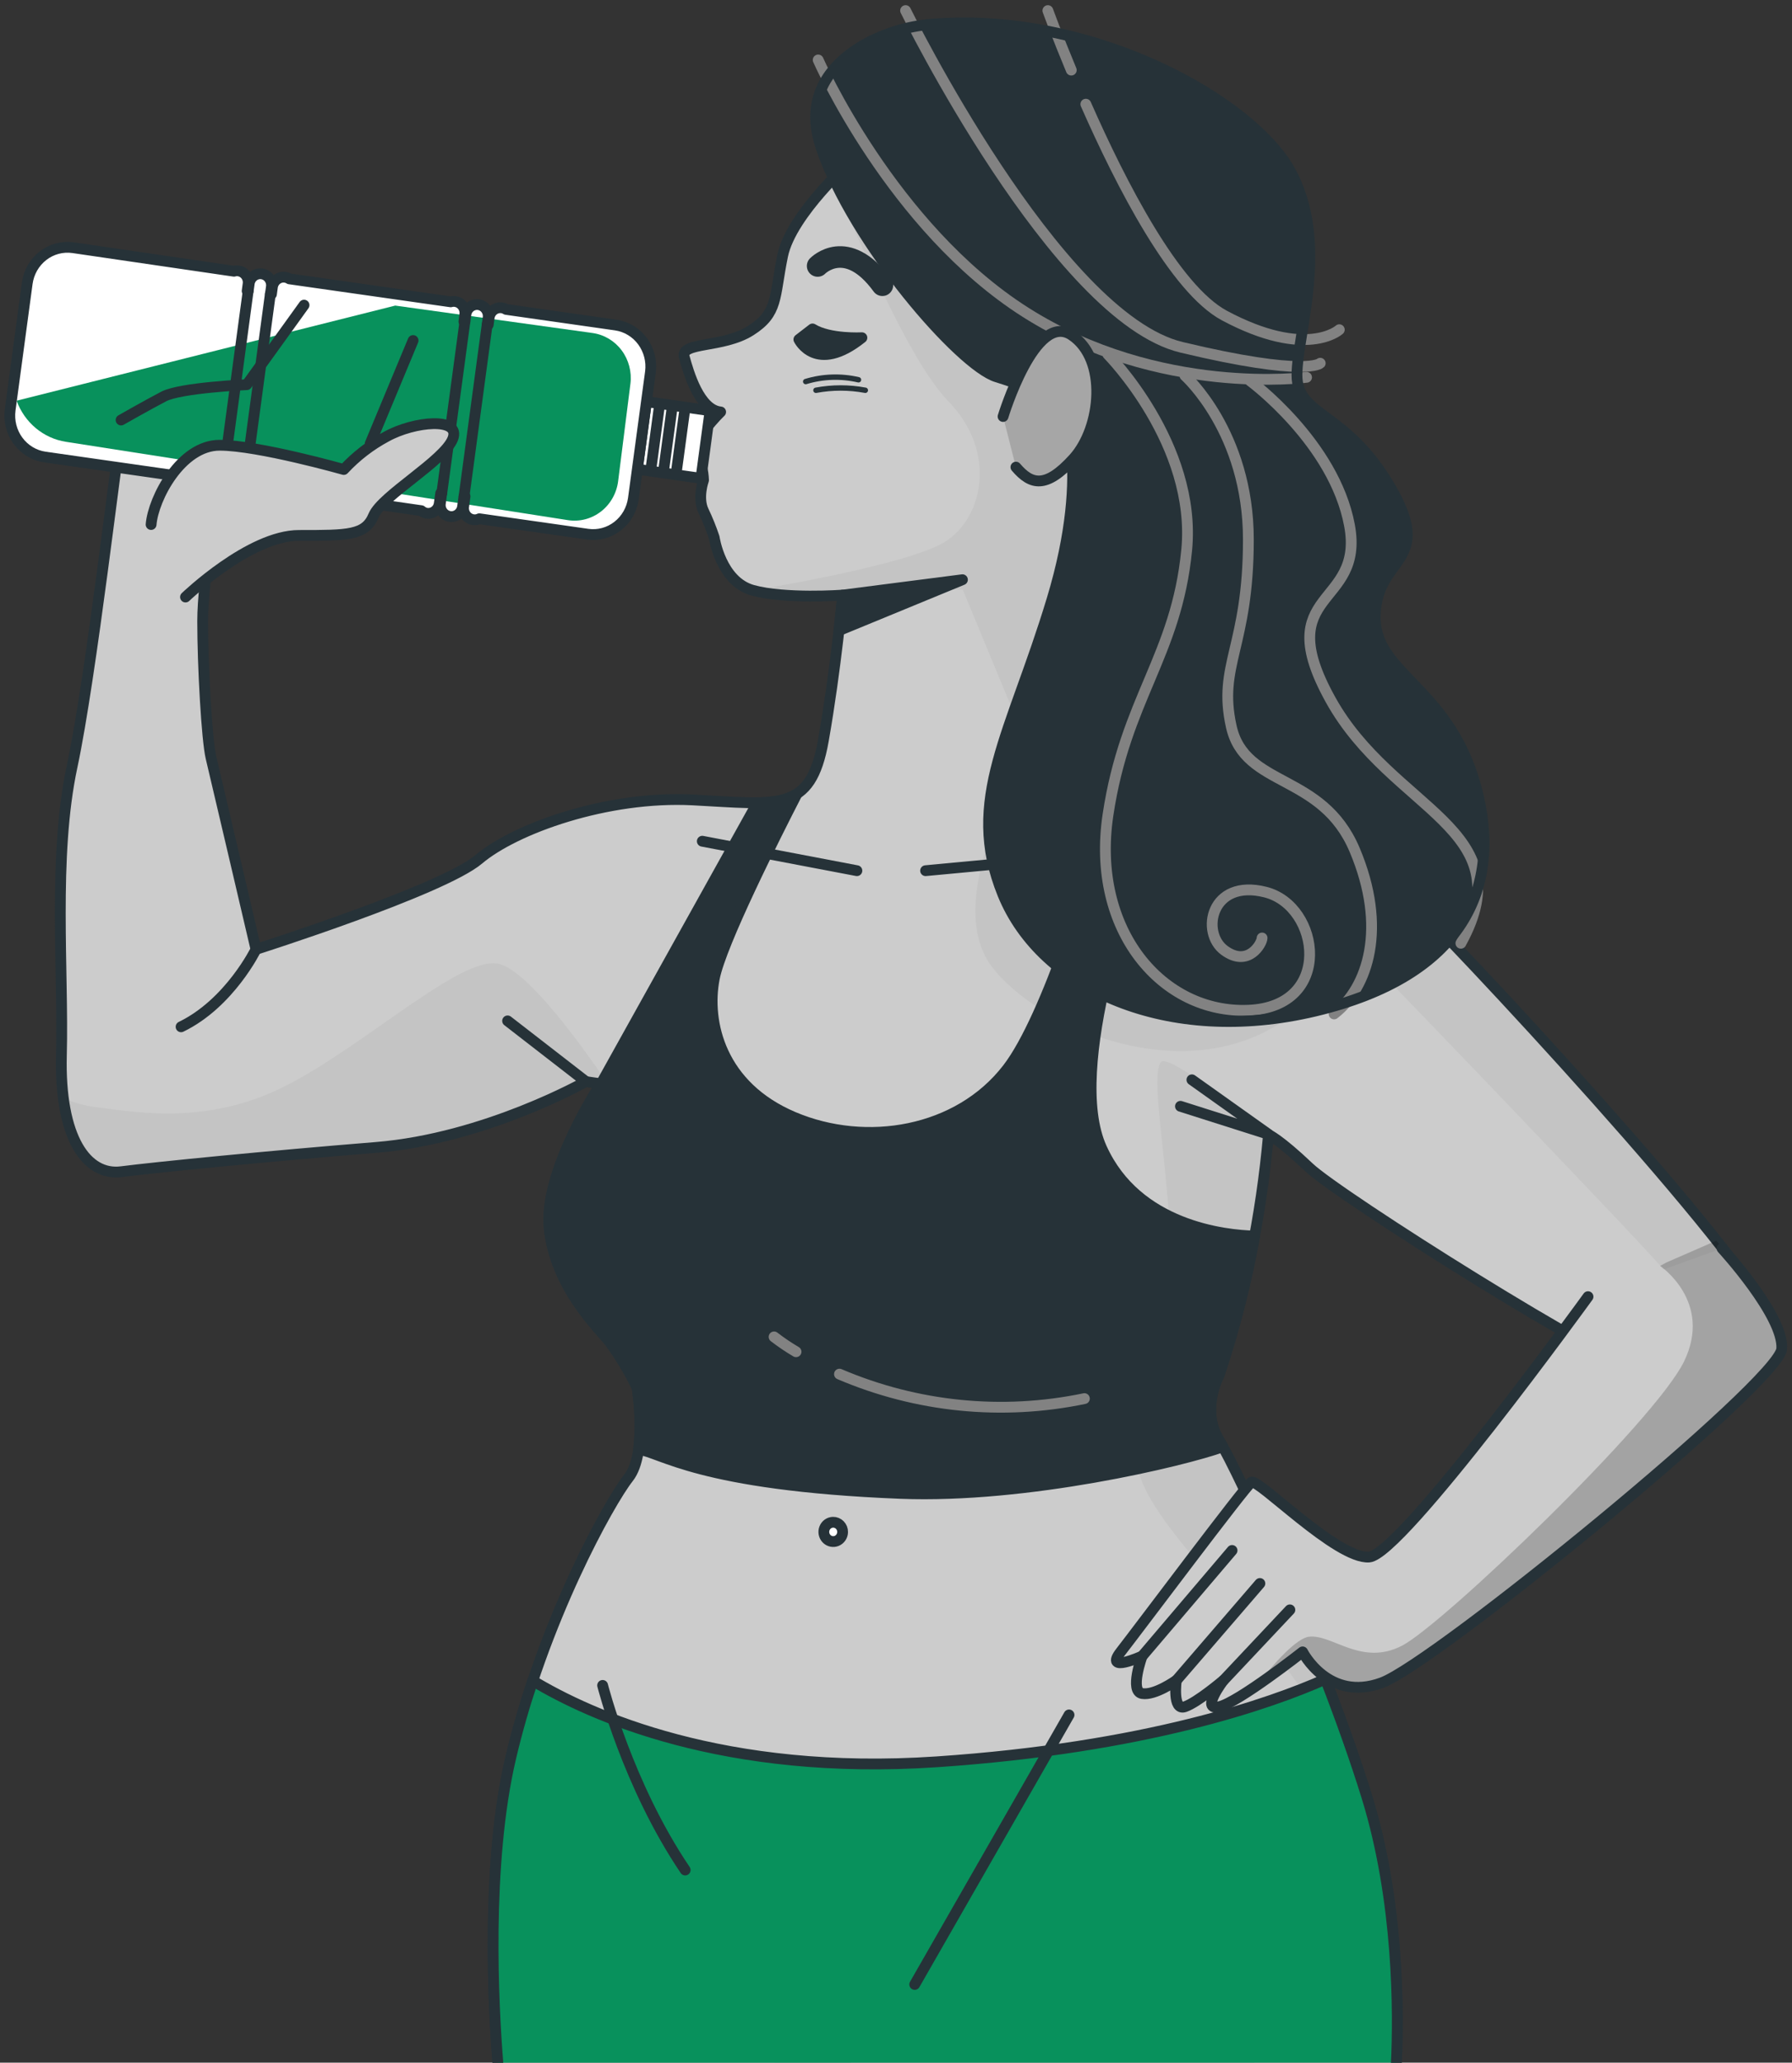 <svg width="166" height="191" viewBox="0 0 166 191" fill="none" xmlns="http://www.w3.org/2000/svg">
<rect x="0" y="0" width="166" height="191" fill="#333333" stroke="none"/>
<path d="M129.351 190.998C129.558 186.487 129.618 176.098 126.624 166.406C122.672 153.558 114.729 136.231 112.945 133.386C111.162 130.541 112.945 127.29 112.945 127.29C115.304 120.09 116.834 112.631 117.505 105.065C117.505 105.065 118.493 105.476 121.269 108.113C124.045 110.749 149.012 126.523 152.974 127.341C156.936 128.158 162.829 126.187 164.217 123.332C165.606 120.477 138.124 90.785 130.788 83.444C123.453 76.104 105.594 77.348 102.631 75.494C99.666 73.64 99.454 71.212 101.44 63.465C103.426 55.718 109.966 48.58 110.757 42.261C111.547 35.941 106.993 23.709 96.683 17.369C86.373 11.029 79.042 14.717 79.042 14.717C79.042 14.717 73.292 19.797 72.496 23.688C71.701 27.579 72.101 28.987 69.532 30.617C66.964 32.248 62.992 31.633 63.387 33.066C63.782 34.498 64.775 37.958 66.756 38.146C66.756 38.146 63.98 40.798 64.578 42.022C64.939 42.785 65.14 43.617 65.171 44.465C65.171 44.465 64.578 46.096 65.171 47.32C65.55 48.114 65.88 48.932 66.159 49.769C66.159 49.769 66.751 53.833 69.725 54.661C72.699 55.489 78.054 55.108 78.054 55.108C78.054 55.108 77.456 61.839 76.271 68.565C75.085 75.291 72.106 74.478 64.173 74.072C56.239 73.665 47.718 76.723 44.348 79.573C40.979 82.423 23.714 87.91 23.714 87.91C23.714 87.91 19.945 71.801 19.55 70.17C19.154 68.54 18.774 61.61 18.774 57.531C18.774 53.452 20.162 46.315 20.557 42.85C20.953 39.385 11.636 38.364 11.236 39.995C10.835 41.626 8.464 62.626 6.676 70.983C4.888 79.34 5.886 89.942 5.688 97.689C5.49 105.436 8.064 108.905 11.236 108.499C14.407 108.092 24.722 107.071 34.834 106.253C44.946 105.436 54.263 100.157 54.263 100.157L55.651 100.361C55.651 100.361 50.291 108.504 50.884 113.802C51.477 119.101 55.246 122.774 56.437 124.201C57.424 125.543 58.287 126.977 59.015 128.484C59.015 128.484 60.003 134.58 58.22 136.84C56.437 139.101 50.316 150.094 47.317 162.748C44.991 172.634 45.697 185.761 46.117 191.013" fill="#CCCCCC"/>
<g opacity="0.2">
<path opacity="0.2" d="M46.068 89.225C42.565 88.672 34.212 96.429 26.94 100.305C19.668 104.181 13.197 103.078 8.889 102.525C7.846 102.391 6.827 102.107 5.861 101.681C6.493 106.629 8.667 108.829 11.231 108.504C14.407 108.092 24.717 107.076 34.829 106.259C44.941 105.441 54.258 100.163 54.258 100.163L55.646 100.366C55.646 100.366 54.816 101.631 53.848 103.48C55.824 102.642 57.385 101.991 57.385 101.991C57.385 101.991 49.57 89.779 46.068 89.225Z" fill="black"/>
<path opacity="0.2" d="M130.788 83.424C127.261 79.898 121.319 78.344 115.756 77.49C109.739 76.556 104.177 76.429 102.63 75.459C99.666 73.625 99.454 71.176 101.44 63.429C103.426 55.682 109.966 48.545 110.757 42.225C111.547 35.906 106.993 23.673 96.683 17.333C86.373 10.993 79.042 14.717 79.042 14.717C79.042 14.717 78.232 15.433 77.18 16.53C78.662 20.229 83.923 33.117 87.83 37.135C92.415 41.844 91.066 47.94 87.564 50.155C84.061 52.37 69.72 54.676 69.72 54.676L89.179 54.59L95.374 69.55C95.374 69.55 87.025 83.129 91.871 89.5C96.717 95.87 112.891 102.245 122.05 91.719C123.229 90.28 124.194 88.669 124.915 86.939C130.991 93.223 138.539 101.051 144.141 106.954C152.841 116.098 158.527 121.844 160.557 126.299C162.251 125.552 163.635 124.516 164.217 123.312C165.606 120.462 138.124 90.764 130.788 83.424Z" fill="black"/>
<path opacity="0.2" d="M112.945 133.376C111.157 130.521 112.945 127.28 112.945 127.28C115.304 120.08 116.834 112.621 117.505 105.055C117.608 105.104 117.709 105.16 117.806 105.222C113.904 102.037 108.035 97.47 107.501 98.39C106.691 99.771 107.768 105.314 108.307 112.796C108.845 120.279 102.379 130.526 106.153 138.009C109.927 145.491 122.321 154.356 127.439 169.596L127.617 170.104C127.331 168.87 127 167.635 126.629 166.411C122.657 153.558 114.729 136.231 112.945 133.376Z" fill="black"/>
</g>
<path d="M129.351 190.998C129.558 186.487 129.618 176.098 126.624 166.406C122.672 153.558 114.729 136.231 112.945 133.386C111.162 130.541 112.945 127.29 112.945 127.29C115.304 120.09 116.834 112.631 117.505 105.065C117.505 105.065 118.493 105.476 121.269 108.113C124.045 110.749 149.012 126.523 152.974 127.341C156.936 128.158 162.829 126.187 164.217 123.332C165.606 120.477 138.124 90.785 130.788 83.444C123.453 76.104 105.594 77.348 102.63 75.494C99.666 73.64 99.454 71.212 101.44 63.465C103.426 55.718 109.966 48.58 110.757 42.261C111.547 35.941 106.993 23.709 96.683 17.369C86.373 11.029 79.042 14.717 79.042 14.717C79.042 14.717 73.292 19.797 72.496 23.688C71.701 27.579 72.101 28.987 69.532 30.617C66.964 32.248 62.992 31.633 63.387 33.066C63.782 34.498 64.775 37.958 66.756 38.146C66.756 38.146 63.98 40.798 64.578 42.022C64.939 42.785 65.14 43.617 65.171 44.465C65.171 44.465 64.578 46.096 65.171 47.32C65.55 48.114 65.88 48.932 66.159 49.769C66.159 49.769 66.751 53.833 69.725 54.661C72.699 55.489 78.054 55.108 78.054 55.108C78.054 55.108 77.456 61.839 76.271 68.565C75.085 75.291 72.106 74.478 64.173 74.072C56.239 73.665 47.718 76.723 44.348 79.573C40.979 82.423 23.714 87.91 23.714 87.91C23.714 87.91 19.945 71.801 19.55 70.17C19.154 68.54 18.774 61.61 18.774 57.531C18.774 53.452 20.162 46.315 20.557 42.85C20.953 39.385 11.636 38.364 11.236 39.995C10.835 41.626 8.464 62.626 6.676 70.983C4.888 79.34 5.886 89.942 5.688 97.689C5.49 105.436 8.064 108.905 11.236 108.499C14.407 108.092 24.722 107.071 34.834 106.253C44.946 105.436 54.263 100.157 54.263 100.157L55.651 100.361C55.651 100.361 50.291 108.504 50.884 113.802C51.477 119.101 55.246 122.774 56.437 124.201C57.424 125.543 58.287 126.977 59.015 128.484C59.015 128.484 60.003 134.58 58.22 136.84C56.437 139.101 50.316 150.094 47.317 162.748C44.991 172.634 45.697 185.761 46.117 191.013" stroke="#263238" stroke-linecap="round" stroke-linejoin="round"/>
<path d="M75.268 30.46L74.003 31.435C74.003 31.435 75.584 34.681 79.842 31.273C79.842 31.273 76.844 31.435 75.268 30.46Z" fill="#263238" stroke="#263238" stroke-linecap="round" stroke-linejoin="round"/>
<path d="M75.742 24.628C75.742 24.628 78.424 21.869 81.739 26.411" stroke="#263238" stroke-width="2" stroke-linecap="round" stroke-linejoin="round"/>
<path d="M74.635 35.332C76.225 34.849 77.909 34.793 79.526 35.169" stroke="#263238" stroke-width="0.5" stroke-linecap="round" stroke-linejoin="round"/>
<path d="M75.584 36.139C77.096 35.856 78.646 35.856 80.158 36.139" stroke="#263238" stroke-width="0.5" stroke-linecap="round" stroke-linejoin="round"/>
<path d="M65.057 77.897L79.378 80.625" stroke="#263238" stroke-linecap="round" stroke-linejoin="round"/>
<path d="M97.414 79.533L85.741 80.625" stroke="#263238" stroke-linecap="round" stroke-linejoin="round"/>
<path d="M110.411 99.99L117.505 105.034L109.349 102.443" stroke="#263238" stroke-linecap="round" stroke-linejoin="round"/>
<path d="M54.258 100.142L47.021 94.534" stroke="#263238" stroke-linecap="round" stroke-linejoin="round"/>
<path d="M23.714 87.909C23.714 87.909 21.284 92.898 16.773 95.082" stroke="#263238" stroke-linecap="round" stroke-linejoin="round"/>
<path d="M65.776 38.032L59.885 37.193L59.041 43.453L64.932 44.292L65.776 38.032Z" fill="white" stroke="#263238" stroke-linecap="round" stroke-linejoin="round"/>
<path d="M57.044 30.099L46.883 28.651C46.763 28.574 46.628 28.523 46.487 28.504C46.214 28.465 45.937 28.539 45.717 28.709C45.497 28.879 45.351 29.133 45.312 29.413L45.228 30.069H45.129L45.218 29.413C45.236 29.274 45.228 29.133 45.193 28.997C45.159 28.861 45.098 28.734 45.016 28.622C44.933 28.51 44.83 28.416 44.712 28.345C44.594 28.275 44.464 28.228 44.329 28.209C44.193 28.19 44.056 28.199 43.924 28.235C43.792 28.27 43.668 28.332 43.559 28.417C43.45 28.502 43.359 28.608 43.29 28.73C43.221 28.851 43.176 28.985 43.158 29.124L43.069 29.779H42.975L43.059 29.124C43.078 28.985 43.07 28.844 43.036 28.708C43.001 28.573 42.941 28.445 42.859 28.334C42.777 28.222 42.675 28.128 42.557 28.057C42.44 27.986 42.31 27.939 42.175 27.92C42.033 27.899 41.888 27.909 41.75 27.95L26.806 25.822C26.685 25.743 26.549 25.693 26.406 25.674C26.271 25.655 26.134 25.663 26.002 25.698C25.87 25.734 25.747 25.795 25.638 25.88C25.529 25.964 25.438 26.07 25.369 26.191C25.299 26.311 25.254 26.445 25.235 26.584L25.147 27.239H25.048L25.137 26.584C25.159 26.443 25.153 26.3 25.12 26.162C25.088 26.024 25.028 25.894 24.946 25.779C24.864 25.665 24.76 25.569 24.641 25.497C24.522 25.424 24.39 25.377 24.253 25.358C24.116 25.338 23.977 25.347 23.843 25.384C23.71 25.421 23.585 25.485 23.476 25.572C23.367 25.66 23.276 25.768 23.208 25.892C23.14 26.016 23.097 26.153 23.082 26.294L22.993 26.945H22.894L22.983 26.289C23.02 26.008 22.947 25.724 22.78 25.498C22.613 25.273 22.366 25.124 22.094 25.085C21.953 25.064 21.81 25.075 21.674 25.116L6.77 22.936C6.28 22.866 5.782 22.896 5.303 23.024C4.824 23.152 4.375 23.375 3.98 23.682C3.586 23.989 3.254 24.372 3.003 24.811C2.753 25.25 2.589 25.735 2.521 26.238L0.941 37.953C0.804 38.971 1.066 40.003 1.669 40.822C2.272 41.641 3.167 42.18 4.157 42.322L18.927 44.43C19.077 44.557 19.258 44.64 19.451 44.669C19.586 44.688 19.723 44.68 19.855 44.645C19.987 44.609 20.111 44.548 20.219 44.463C20.328 44.379 20.419 44.273 20.488 44.152C20.558 44.032 20.603 43.898 20.622 43.759L20.75 42.799H20.849L20.72 43.759C20.698 43.9 20.704 44.043 20.737 44.181C20.77 44.319 20.829 44.449 20.911 44.564C20.993 44.678 21.097 44.774 21.216 44.846C21.335 44.919 21.467 44.966 21.604 44.986C21.741 45.005 21.88 44.996 22.014 44.959C22.147 44.922 22.272 44.858 22.381 44.771C22.491 44.684 22.582 44.575 22.649 44.451C22.717 44.327 22.76 44.19 22.775 44.049L22.904 43.094H23.003L22.874 44.049C22.855 44.188 22.863 44.329 22.898 44.464C22.932 44.6 22.992 44.727 23.074 44.839C23.156 44.951 23.259 45.045 23.376 45.116C23.494 45.187 23.623 45.233 23.759 45.253C23.952 45.282 24.15 45.252 24.327 45.166L39.028 47.29C39.169 47.414 39.339 47.497 39.522 47.529C39.657 47.549 39.795 47.541 39.927 47.506C40.059 47.471 40.183 47.41 40.292 47.325C40.401 47.24 40.492 47.135 40.561 47.013C40.63 46.892 40.675 46.758 40.693 46.619L40.826 45.664H40.92L40.792 46.624C40.773 46.764 40.781 46.905 40.816 47.041C40.851 47.176 40.911 47.304 40.994 47.416C41.076 47.528 41.179 47.621 41.297 47.692C41.415 47.763 41.545 47.809 41.681 47.828C41.816 47.847 41.954 47.839 42.086 47.803C42.218 47.767 42.342 47.705 42.45 47.62C42.559 47.536 42.65 47.429 42.719 47.308C42.788 47.187 42.833 47.053 42.852 46.914L42.98 45.964H43.079L42.945 46.919C42.909 47.2 42.982 47.484 43.148 47.71C43.315 47.935 43.562 48.084 43.835 48.123C44.028 48.153 44.226 48.123 44.403 48.037L54.426 49.464C54.916 49.534 55.414 49.505 55.893 49.377C56.372 49.249 56.821 49.025 57.215 48.718C57.61 48.412 57.942 48.028 58.192 47.59C58.443 47.151 58.606 46.666 58.674 46.162L60.255 34.448C60.385 33.434 60.12 32.409 59.519 31.595C58.918 30.78 58.029 30.243 57.044 30.099Z" fill="white"/>
<path d="M1.538 37.105L36.612 28.297L54.89 30.837C55.96 30.985 56.929 31.562 57.586 32.442C58.244 33.323 58.535 34.435 58.398 35.536L57.261 44.553C57.192 45.107 57.016 45.641 56.742 46.124C56.469 46.608 56.105 47.03 55.671 47.366C55.237 47.703 54.742 47.947 54.215 48.084C53.689 48.221 53.14 48.248 52.603 48.164L6.098 40.91C5.077 40.751 4.117 40.314 3.315 39.645C2.514 38.976 1.9 38.099 1.538 37.105Z" fill="#08915C"/>
<path d="M11.216 38.893C11.216 38.893 13.602 37.531 15.168 36.713C16.734 35.895 22.859 35.621 22.859 35.621L28.165 28.255" stroke="#263238" stroke-linecap="round" stroke-linejoin="round"/>
<path d="M38.267 31.532L34.291 41.077" stroke="#263238" stroke-linecap="round" stroke-linejoin="round"/>
<path d="M57.044 30.099L46.883 28.651C46.763 28.574 46.628 28.523 46.487 28.504C46.214 28.465 45.937 28.539 45.717 28.709C45.497 28.879 45.351 29.133 45.312 29.413L45.228 30.069H45.129L45.218 29.413C45.236 29.274 45.228 29.133 45.193 28.997C45.159 28.861 45.098 28.734 45.016 28.622C44.933 28.51 44.83 28.416 44.712 28.345C44.594 28.275 44.464 28.228 44.329 28.209C44.193 28.19 44.056 28.199 43.924 28.235C43.792 28.27 43.668 28.332 43.559 28.417C43.45 28.502 43.359 28.608 43.29 28.73C43.221 28.851 43.176 28.985 43.158 29.124L43.069 29.779H42.975L43.059 29.124C43.078 28.985 43.07 28.844 43.036 28.708C43.001 28.573 42.941 28.445 42.859 28.334C42.777 28.222 42.675 28.128 42.557 28.057C42.44 27.986 42.31 27.939 42.175 27.92C42.033 27.899 41.888 27.909 41.75 27.95L26.806 25.822C26.685 25.743 26.549 25.693 26.406 25.674C26.271 25.655 26.134 25.663 26.002 25.698C25.87 25.734 25.747 25.795 25.638 25.88C25.529 25.964 25.438 26.07 25.369 26.191C25.299 26.311 25.254 26.445 25.235 26.584L25.147 27.239H25.048L25.137 26.584C25.159 26.443 25.153 26.3 25.12 26.162C25.088 26.024 25.028 25.894 24.946 25.779C24.864 25.665 24.76 25.569 24.641 25.497C24.522 25.424 24.39 25.377 24.253 25.358C24.116 25.338 23.977 25.347 23.843 25.384C23.71 25.421 23.585 25.485 23.476 25.572C23.367 25.66 23.276 25.768 23.208 25.892C23.14 26.016 23.097 26.153 23.082 26.294L22.993 26.945H22.894L22.983 26.289C23.02 26.008 22.947 25.724 22.78 25.498C22.613 25.273 22.366 25.124 22.094 25.085V25.085C21.953 25.064 21.81 25.075 21.674 25.116L6.77 22.936C6.28 22.866 5.782 22.896 5.303 23.024C4.824 23.152 4.375 23.375 3.98 23.682C3.586 23.989 3.254 24.372 3.003 24.811C2.753 25.25 2.589 25.735 2.521 26.238L0.941 37.953C0.804 38.971 1.066 40.003 1.669 40.822C2.272 41.641 3.167 42.18 4.157 42.322L18.927 44.43C19.077 44.557 19.258 44.64 19.451 44.669V44.669C19.586 44.688 19.723 44.68 19.855 44.645C19.987 44.609 20.111 44.548 20.219 44.463C20.328 44.379 20.419 44.273 20.488 44.152C20.558 44.032 20.603 43.898 20.622 43.759L20.75 42.799H20.849L20.72 43.759C20.698 43.9 20.704 44.043 20.737 44.181C20.77 44.319 20.829 44.449 20.911 44.564C20.993 44.678 21.097 44.774 21.216 44.846C21.335 44.919 21.467 44.966 21.604 44.986C21.741 45.005 21.88 44.996 22.014 44.959C22.147 44.922 22.272 44.858 22.381 44.771C22.491 44.684 22.582 44.575 22.649 44.451C22.717 44.327 22.76 44.19 22.775 44.049L22.904 43.094H23.003L22.874 44.049C22.855 44.188 22.863 44.329 22.898 44.464C22.932 44.6 22.992 44.727 23.074 44.839C23.156 44.951 23.259 45.045 23.376 45.116C23.494 45.187 23.623 45.233 23.759 45.253C23.952 45.282 24.15 45.252 24.327 45.166L39.028 47.29C39.169 47.414 39.339 47.497 39.522 47.529C39.657 47.549 39.795 47.541 39.927 47.506C40.059 47.471 40.183 47.41 40.292 47.325C40.401 47.24 40.492 47.135 40.561 47.013C40.63 46.892 40.675 46.758 40.693 46.619L40.826 45.664H40.92L40.792 46.624C40.773 46.764 40.781 46.905 40.816 47.041C40.851 47.176 40.911 47.304 40.994 47.416C41.076 47.528 41.179 47.621 41.297 47.692C41.415 47.763 41.545 47.809 41.681 47.828C41.816 47.847 41.954 47.839 42.086 47.803C42.218 47.767 42.342 47.705 42.45 47.62C42.559 47.536 42.65 47.429 42.719 47.308C42.788 47.187 42.833 47.053 42.852 46.914L42.98 45.964H43.079L42.945 46.919C42.909 47.2 42.982 47.484 43.148 47.71C43.315 47.935 43.562 48.084 43.835 48.123C44.028 48.153 44.226 48.123 44.403 48.037L54.426 49.464C54.916 49.534 55.414 49.505 55.893 49.377C56.372 49.249 56.821 49.025 57.215 48.718C57.61 48.412 57.942 48.028 58.192 47.59C58.443 47.151 58.606 46.666 58.674 46.162L60.255 34.448C60.385 33.434 60.12 32.409 59.519 31.595C58.918 30.78 58.029 30.243 57.044 30.099V30.099Z" stroke="#263238" stroke-linecap="round" stroke-linejoin="round"/>
<path d="M45.129 30.053L42.985 45.969" stroke="#263238" stroke-linecap="round" stroke-linejoin="round"/>
<path d="M43.069 29.764L40.925 45.674" stroke="#263238" stroke-linecap="round" stroke-linejoin="round"/>
<path d="M25.048 27.193L22.904 43.109" stroke="#263238" stroke-linecap="round" stroke-linejoin="round"/>
<path d="M22.993 26.899L20.849 42.814" stroke="#263238" stroke-linecap="round" stroke-linejoin="round"/>
<path d="M61.1 37.465L60.275 43.607" stroke="#263238" stroke-linecap="round" stroke-linejoin="round"/>
<path d="M62.276 37.633L61.446 43.775" stroke="#263238" stroke-linecap="round" stroke-linejoin="round"/>
<path d="M63.451 37.8L62.621 43.942" stroke="#263238" stroke-linecap="round" stroke-linejoin="round"/>
<path d="M50.884 113.802C51.482 119.106 55.246 122.774 56.437 124.201C57.424 125.543 58.287 126.977 59.015 128.484C59.306 130.382 59.354 132.312 59.158 134.224C61.184 134.427 64.642 137.536 83.404 138.288C95.122 138.75 109.586 135.296 113.276 133.97C113.153 133.741 113.039 133.543 112.945 133.396C111.157 130.541 112.945 127.3 112.945 127.3C114.348 123.109 115.445 118.816 116.225 114.458C113.523 114.392 105.328 113.574 102.038 106.299C98.703 98.923 104.913 81.727 106.978 76.464C104.923 76.215 103.357 75.956 102.65 75.514L102.556 75.448C101.163 80.366 97.048 94.138 93.329 98.959C88.769 104.872 80.242 106.299 73.504 103.444C66.766 100.589 65.373 94.676 66.168 90.602C66.796 87.371 71.78 77.485 73.82 73.518C72.897 74.112 71.706 74.32 70.16 74.346L55.661 100.386C55.661 100.386 50.291 108.504 50.884 113.802Z" fill="#263238" stroke="#263238" stroke-linecap="round" stroke-linejoin="round"/>
<path d="M77.763 127.244C84.937 130.309 92.838 131.098 100.452 129.51" stroke="#828282" stroke-linecap="round" stroke-linejoin="round"/>
<path d="M71.706 123.795C72.356 124.296 73.036 124.756 73.741 125.171" stroke="#828282" stroke-linecap="round" stroke-linejoin="round"/>
<path d="M86.679 2.215C84.487 2.341 82.344 2.933 80.386 3.952C77.496 5.512 74.3 8.489 76.068 13.696C79.032 22.464 88.952 33.879 92.326 34.9C94.371 35.526 96.355 36.346 98.254 37.348C98.254 37.348 101.218 43.053 97.458 55.494C93.699 67.935 89.332 74.046 92.899 82.814C96.465 91.582 108.163 96.881 121.847 93.62C135.531 90.358 139.295 82.2 136.716 72.822C134.138 63.444 127.197 62.423 127.395 56.916C127.592 51.41 132.947 52.228 128.783 45.095C124.618 37.963 120.143 38.608 120.143 34.732C120.143 30.856 123.235 22.464 119.466 15.733C115.919 9.388 101.499 1.158 86.679 2.215Z" fill="#263238"/>
<path d="M75.791 5.553C75.791 5.553 82.619 21.062 95.003 28.921C107.388 36.779 121.032 34.94 121.032 34.94" stroke="#828282" stroke-linecap="round" stroke-linejoin="round"/>
<path d="M83.888 0.981C83.888 0.981 97.859 29.388 109.453 32.162C121.047 34.935 122.297 33.635 122.297 33.635" stroke="#828282" stroke-linecap="round" stroke-linejoin="round"/>
<path d="M100.585 9.647C103.831 17.013 108.825 26.767 113.429 29.225C121.052 33.289 124.065 30.531 124.065 30.531" stroke="#828282" stroke-linecap="round" stroke-linejoin="round"/>
<path d="M97.068 0.981C97.068 0.981 97.883 3.241 99.237 6.492" stroke="#828282" stroke-linecap="round" stroke-linejoin="round"/>
<path d="M102.626 32.817C102.626 32.817 110.88 41.143 109.927 50.937C108.973 60.731 104.236 64.76 102.635 75.474C101.035 86.187 107.704 93.879 115.642 93.548C123.581 93.218 122.311 83.896 117.228 82.611C112.145 81.326 111.196 86.365 113.419 88.001C115.642 89.637 116.912 87.346 116.912 86.858" stroke="#828282" stroke-linecap="round" stroke-linejoin="round"/>
<path d="M109.769 34.788C109.769 34.788 115.642 40.01 115.642 49.967C115.642 59.924 112.787 61.56 114.057 67.275C115.326 72.99 122.455 71.522 125.488 78.705C128.521 85.888 126.757 91.44 123.581 93.889" stroke="#828282" stroke-linecap="round" stroke-linejoin="round"/>
<path d="M115.801 35.266C115.801 35.266 123.581 40.98 125.009 48.651C126.436 56.322 117.549 54.529 123.265 64.816C128.98 75.103 141.202 76.734 135.328 87.346" stroke="#828282" stroke-linecap="round" stroke-linejoin="round"/>
<path d="M86.679 2.215C84.487 2.341 82.344 2.933 80.386 3.952C77.496 5.512 74.3 8.489 76.068 13.696C79.032 22.464 88.952 33.879 92.326 34.9C94.371 35.526 96.355 36.346 98.254 37.348C98.254 37.348 101.218 43.053 97.458 55.494C93.699 67.935 89.332 74.046 92.899 82.814C96.465 91.582 108.163 96.881 121.847 93.62C135.531 90.358 139.295 82.2 136.716 72.822C134.138 63.444 127.197 62.423 127.395 56.916C127.592 51.41 132.947 52.228 128.783 45.095C124.618 37.963 120.143 38.608 120.143 34.732C120.143 30.856 123.235 22.464 119.466 15.733C115.919 9.388 101.499 1.158 86.679 2.215Z" stroke="#263238" stroke-linecap="round" stroke-linejoin="round"/>
<path d="M78.054 55.108C78.054 55.108 77.94 56.388 77.713 58.39L89.154 53.681L78.054 55.108Z" fill="#263238" stroke="#263238" stroke-linecap="round" stroke-linejoin="round"/>
<path d="M129.351 190.998C129.558 186.487 129.618 176.098 126.624 166.406C125.562 162.967 124.218 159.207 122.781 155.489C117.702 157.744 106.108 161.839 86.773 163.144C67.062 164.475 54.663 158.831 49.348 155.631C48.587 157.907 47.895 160.289 47.317 162.743C44.991 172.629 45.697 185.755 46.117 191.008" fill="#08915C"/>
<path d="M129.351 190.998C129.558 186.487 129.618 176.098 126.624 166.406C125.562 162.967 124.218 159.207 122.781 155.489C117.702 157.744 106.108 161.839 86.773 163.144C67.062 164.475 54.663 158.831 49.348 155.631C48.587 157.907 47.895 160.289 47.317 162.743C44.991 172.629 45.697 185.755 46.117 191.008" stroke="#263238" stroke-linecap="round" stroke-linejoin="round"/>
<path d="M99.029 158.801L84.733 183.759" stroke="#263238" stroke-linecap="round" stroke-linejoin="round"/>
<path d="M55.824 156.068C55.824 156.068 58.151 165.298 63.471 173.162" stroke="#263238" stroke-linecap="round" stroke-linejoin="round"/>
<path d="M147.105 120.071C147.105 120.071 129.815 143.977 126.822 144.181C123.828 144.384 116.512 136.84 115.919 137.252C115.326 137.663 105.412 150.912 103.821 152.949C102.23 154.986 105.797 153.355 105.797 153.355C105.797 153.355 104.606 156.617 105.797 156.82C106.988 157.023 108.968 155.601 108.968 155.601C108.968 155.601 108.573 158.455 109.759 158.044C110.944 157.633 113.331 155.601 113.331 155.601C113.331 155.601 111.147 158.455 112.935 158.044C114.724 157.633 120.666 152.964 120.666 152.964C120.666 152.964 123.043 157.653 128.002 155.819C132.962 153.985 164.86 127.945 165.052 124.887C165.245 121.829 159.52 115.601 159.52 115.601" fill="#CCCCCC"/>
<path opacity="0.2" d="M165.067 124.872C165.27 121.824 158.986 114.889 158.986 114.889L154.382 116.896L153.784 117.221C153.784 117.221 158.695 120.533 155.997 126.076C153.3 131.618 133.634 150.46 129.865 152.395C126.096 154.331 123.398 151.288 121.239 151.562C120.108 151.709 118.073 153.929 116.364 156.134C118.488 154.686 120.676 152.959 120.676 152.959C120.676 152.959 123.052 157.648 128.012 155.814C132.972 153.98 164.87 127.93 165.067 124.872Z" fill="black"/>
<path d="M147.105 120.071C147.105 120.071 129.815 143.977 126.822 144.181C123.828 144.384 116.512 136.84 115.919 137.252C115.326 137.663 105.412 150.912 103.821 152.949C102.23 154.986 105.797 153.355 105.797 153.355C105.797 153.355 104.606 156.617 105.797 156.82C106.988 157.023 108.968 155.601 108.968 155.601C108.968 155.601 108.573 158.455 109.759 158.044C110.944 157.633 113.331 155.601 113.331 155.601C113.331 155.601 111.147 158.455 112.935 158.044C114.724 157.633 120.666 152.964 120.666 152.964C120.666 152.964 123.043 157.653 128.002 155.819C132.962 153.985 164.86 127.945 165.052 124.887C165.245 121.829 159.52 115.601 159.52 115.601" stroke="#263238" stroke-linecap="round" stroke-linejoin="round"/>
<path d="M113.34 155.601L119.486 149.073" stroke="#263238" stroke-linecap="round" stroke-linejoin="round"/>
<path d="M108.978 155.601L116.709 146.629" stroke="#263238" stroke-linecap="round" stroke-linejoin="round"/>
<path d="M105.807 153.355L114.131 143.571" stroke="#263238" stroke-linecap="round" stroke-linejoin="round"/>
<path d="M17.183 55.286C17.183 55.286 23.111 49.581 27.691 49.581C32.27 49.581 33.836 49.581 34.607 47.742C35.377 45.903 41.152 42.662 41.943 40.63C42.733 38.598 38.376 38.999 35.797 40.427C34.326 41.213 32.991 42.242 31.845 43.475C31.845 43.475 23.912 41.229 20.345 41.229C16.778 41.229 14.2 46.121 13.997 48.57" fill="#CCCCCC"/>
<path d="M17.183 55.286C17.183 55.286 23.111 49.581 27.691 49.581C32.27 49.581 33.836 49.581 34.607 47.742C35.377 45.903 41.152 42.662 41.943 40.63C42.733 38.598 38.376 38.999 35.797 40.427C34.326 41.213 32.991 42.242 31.845 43.475C31.845 43.475 23.912 41.229 20.345 41.229C16.778 41.229 14.2 46.121 13.997 48.57" stroke="#263238" stroke-linecap="round" stroke-linejoin="round"/>
<path d="M92.918 38.568C92.918 38.568 95.882 28.783 99.261 31.024C102.64 33.264 102.038 39.589 99.459 42.444C96.88 45.298 95.507 44.892 94.109 43.256" fill="#A6A6A6"/>
<path d="M92.918 38.568C92.918 38.568 95.882 28.783 99.261 31.024C102.64 33.264 102.038 39.589 99.459 42.444C96.88 45.298 95.507 44.892 94.109 43.256" stroke="#263238" stroke-linecap="round" stroke-linejoin="round"/>
<path d="M78.054 141.874C78.05 142.049 77.996 142.219 77.899 142.363C77.802 142.507 77.666 142.619 77.508 142.684C77.35 142.749 77.177 142.765 77.01 142.73C76.843 142.695 76.69 142.61 76.57 142.486C76.45 142.362 76.367 142.205 76.333 142.033C76.299 141.862 76.314 141.684 76.378 141.521C76.441 141.359 76.549 141.219 76.689 141.119C76.829 141.019 76.995 140.964 77.165 140.96C77.282 140.957 77.399 140.979 77.508 141.024C77.617 141.069 77.716 141.136 77.799 141.222C77.883 141.307 77.948 141.409 77.992 141.521C78.035 141.633 78.057 141.754 78.054 141.874Z" fill="white" stroke="#263238" stroke-linecap="round" stroke-linejoin="round"/>
</svg>
